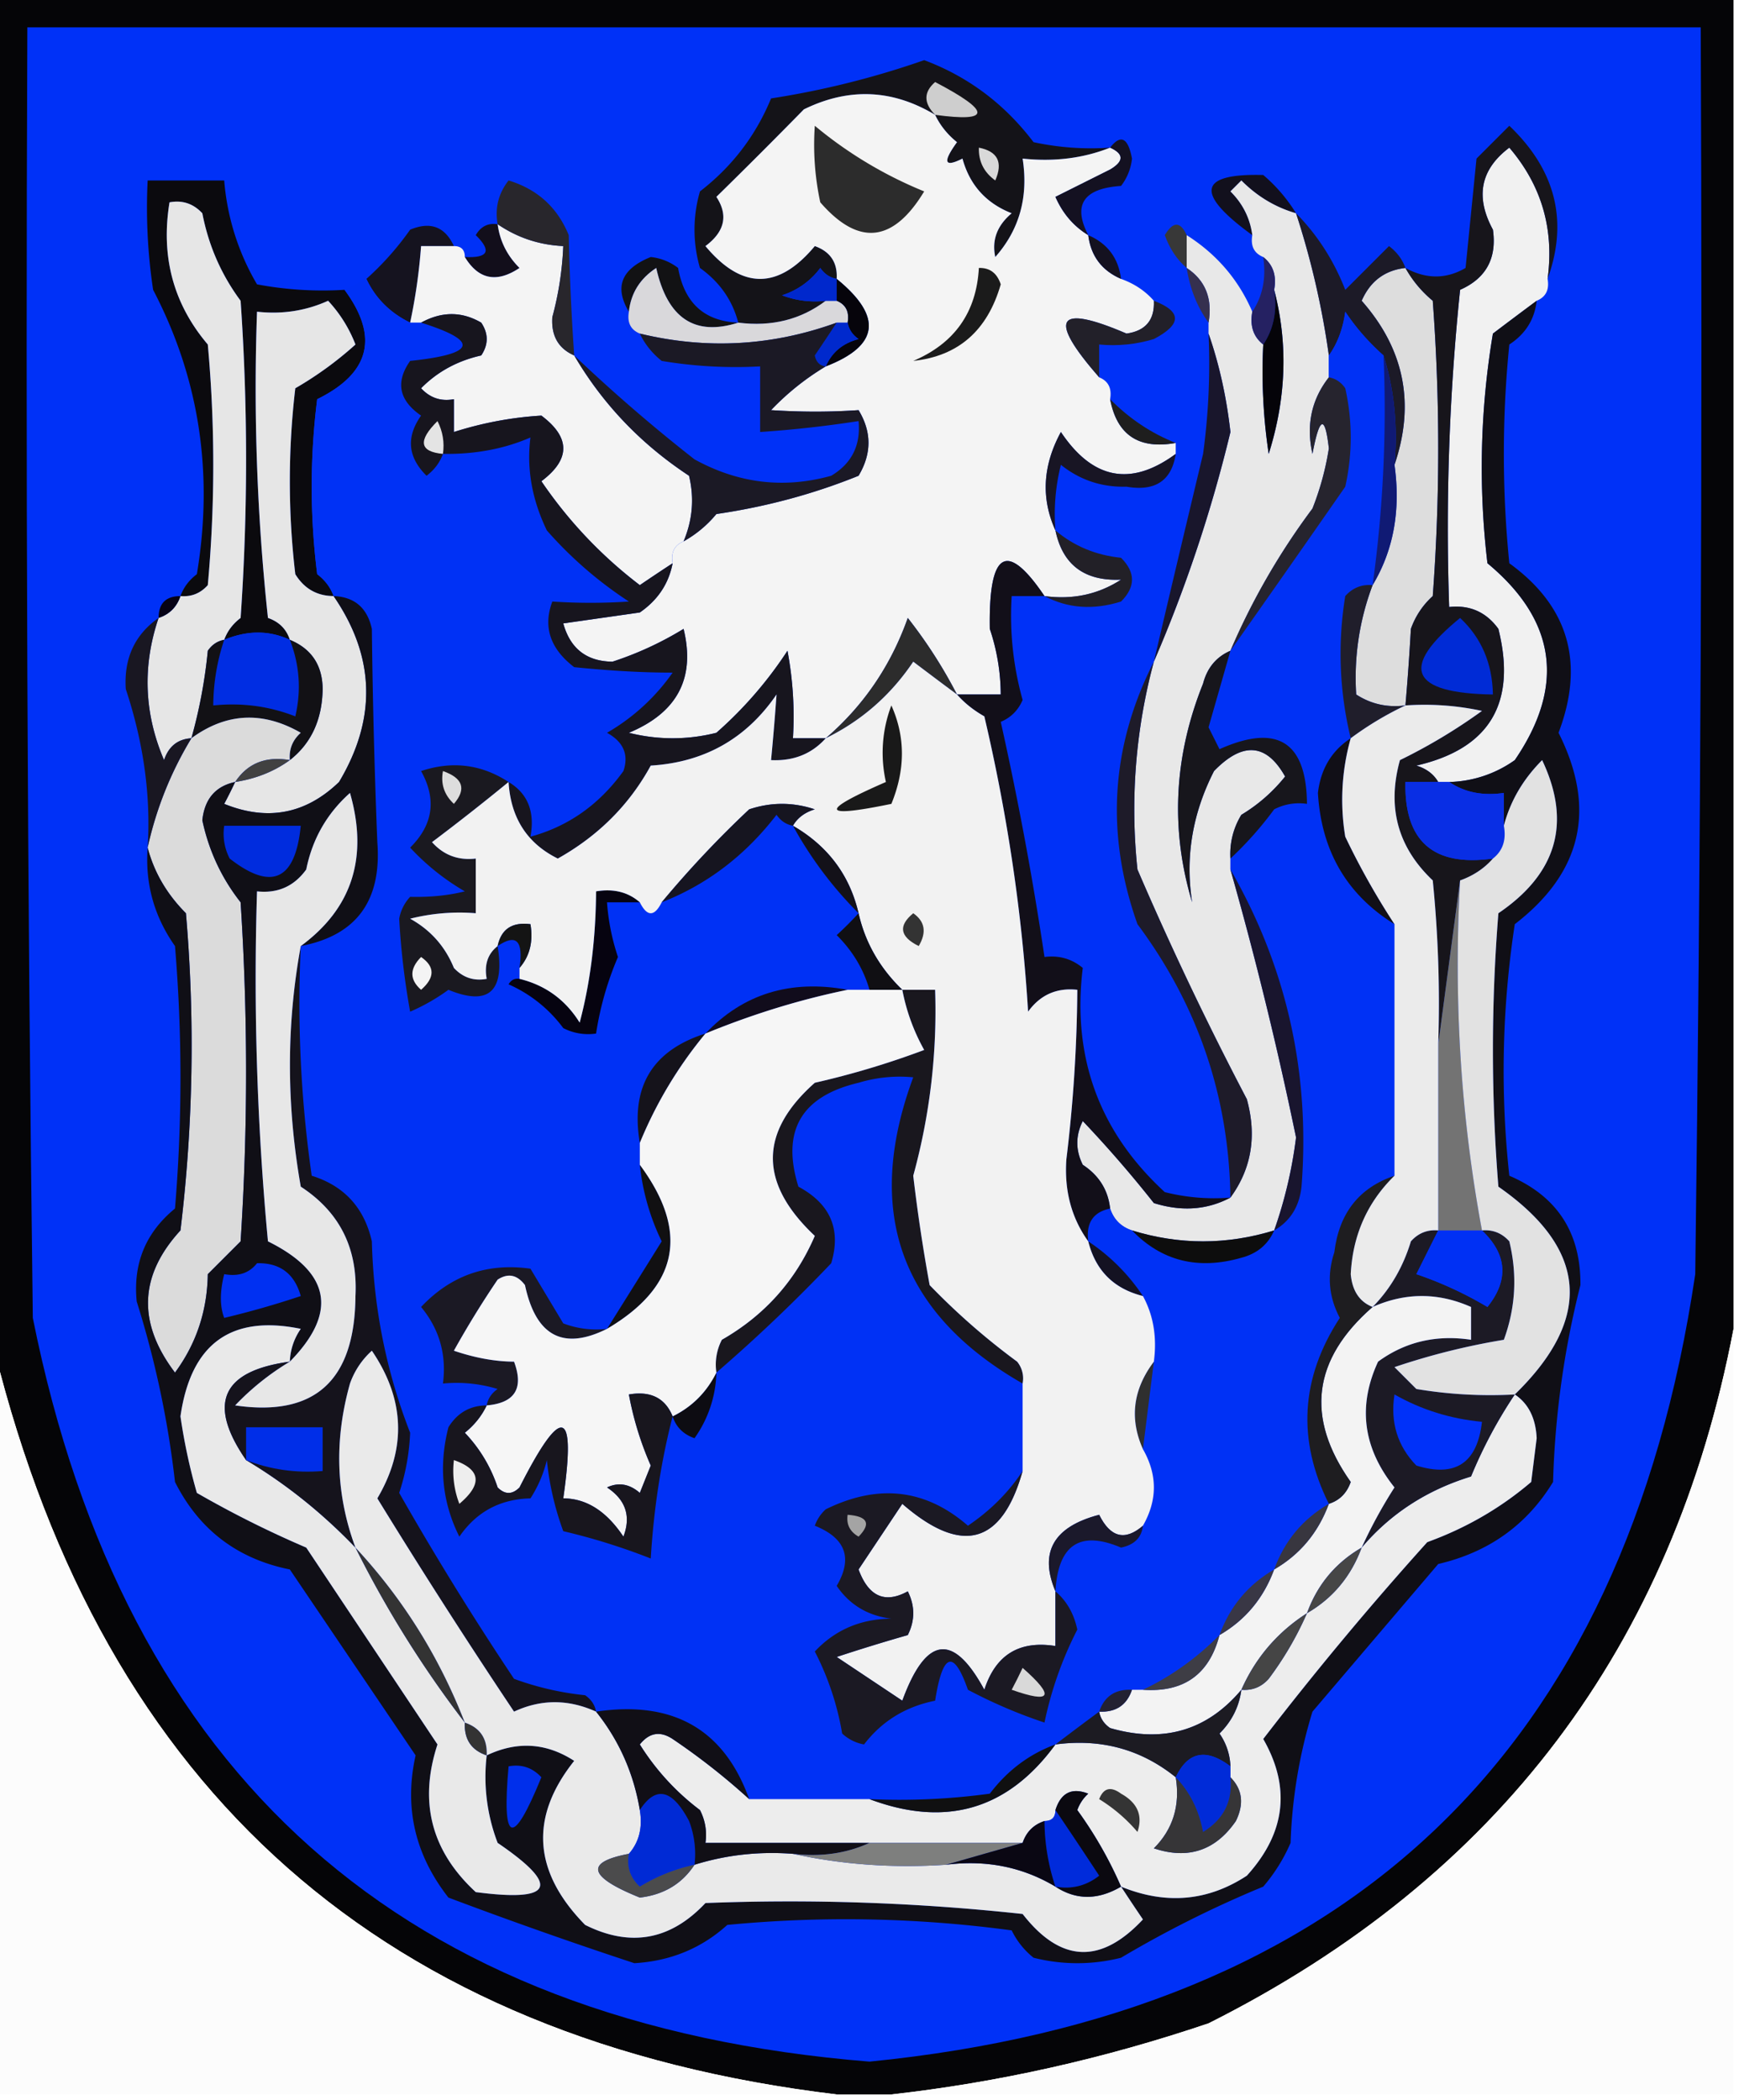 <svg xmlns="http://www.w3.org/2000/svg" width="159" height="192" style="shape-rendering:geometricPrecision;text-rendering:geometricPrecision;image-rendering:optimizeQuality;fill-rule:evenodd;clip-rule:evenodd"><path style="opacity:1" fill="#050507" d="M-.5-.5h159v122c-5.54 29.044-21.54 50.211-48 63.5-9.568 3.237-19.234 5.404-29 6.5h-5c-41.298-4.965-66.965-27.632-77-68V-.5z"/><path style="opacity:1" fill="#0031f7" d="M2.5 2.5h153c.167 38.002 0 76.001-.5 114-6.475 43.643-31.642 67.643-75.5 72-42.606-3.44-68.106-26.107-76.5-68-.5-39.332-.667-78.665-.5-118z"/><path style="opacity:1" fill="#141318" d="M101.5 13.5c-2.448.973-5.115 1.306-8 1 .545 3.498-.288 6.498-2.5 9-.333-1.547.167-2.88 1.5-4-2.339-.918-3.839-2.584-4.5-5-1.666.84-1.833.34-.5-1.5-.88-.708-1.547-1.542-2-2.5-3.898-2.345-7.898-2.511-12-.5a547.53 547.53 0 0 1-8 8c1.103 1.68.77 3.18-1 4.5 3.333 4 6.667 4 10 0 1.418.505 2.085 1.505 2 3-.617-.11-1.117-.444-1.5-1a6.975 6.975 0 0 1-3.5 2.5 8.434 8.434 0 0 0 4 .5c-2.28 1.723-4.947 2.39-8 2-.531-2.044-1.698-3.71-3.5-5a12.5 12.5 0 0 1 0-7c2.933-2.264 5.1-5.098 6.5-8.5a78.92 78.92 0 0 0 14-3.5c4.014 1.504 7.348 4.004 10 7.5 2.31.497 4.643.663 7 .5z"/><path style="opacity:1" fill="#f4f4f4" d="M85.5 10.5c.453.958 1.12 1.792 2 2.5-1.333 1.84-1.166 2.34.5 1.5.661 2.416 2.161 4.082 4.5 5-1.333 1.12-1.833 2.453-1.5 4 2.212-2.502 3.045-5.502 2.5-9 2.885.306 5.552-.027 8-1 1.273.577 1.273 1.243 0 2l-5 2.5c.663 1.518 1.663 2.685 3 3.5.238 1.904 1.238 3.238 3 4 1.21.432 2.21 1.099 3 2 .082 1.752-.751 2.752-2.5 3-6.404-2.75-7.238-1.416-2.5 4 .838.342 1.172 1.008 1 2 .622 3.276 2.622 4.609 6 4v1c-4.091 3.016-7.591 2.35-10.5-2-1.663 3.06-1.83 6.06-.5 9 .66 3.149 2.66 4.649 6 4.5-2.094 1.352-4.427 1.852-7 1.5-3.45-5.11-5.118-4.11-5 3a19.066 19.066 0 0 1 1 6h-4a43.865 43.865 0 0 0-4.5-7c-1.549 4.37-4.049 8.037-7.5 11h-3a32.437 32.437 0 0 0-.5-8 36.546 36.546 0 0 1-6.5 7.5 16.25 16.25 0 0 1-8 0c4.433-1.842 6.1-5.009 5-9.5a30.584 30.584 0 0 1-6.5 3c-2.363-.028-3.863-1.194-4.5-3.5l7-1c1.641-1.129 2.641-2.629 3-4.5-.172-.992.162-1.658 1-2a10.521 10.521 0 0 0 3-2.5c4.546-.664 8.879-1.83 13-3.5 1.206-2.016 1.206-4.016 0-6-2.603.18-5.27.18-8 0a23.732 23.732 0 0 1 5-4c4.892-1.893 5.225-4.56 1-8 .085-1.495-.582-2.495-2-3-3.333 4-6.667 4-10 0 1.77-1.32 2.103-2.82 1-4.5a547.53 547.53 0 0 0 8-8c4.102-2.011 8.102-1.845 12 .5z"/><path style="opacity:1" fill="#cecece" d="M85.5 10.5c-1.062-1.075-1.062-2.075 0-3 5.153 2.7 5.153 3.7 0 3z"/><path style="opacity:1" fill="#f1f1f1" d="M141.5 25.5c.172.992-.162 1.658-1 2a494.818 494.818 0 0 0-4 3 74.08 74.08 0 0 0-.5 21c6.294 5.226 7.128 11.226 2.5 18a10.776 10.776 0 0 1-6 2h-1c-.418-.722-1.084-1.222-2-1.5 6.691-1.538 9.191-5.705 7.5-12.5-1.11-1.537-2.61-2.203-4.5-2-.332-9.69.002-19.356 1-29 2.373-1.05 3.373-2.883 3-5.5-1.635-3.016-1.135-5.516 1.5-7.5 2.949 3.45 4.116 7.45 3.5 12z"/><path style="opacity:1" fill="#d9d9d9" d="M89.5 13.5c1.725.342 2.225 1.342 1.5 3-1.039-.744-1.539-1.744-1.5-3z"/><path style="opacity:1" fill="#12101d" d="M118.5 19.5c-1.894-.548-3.56-1.548-5-3l-1 1c1.13 1.122 1.797 2.456 2 4-5.275-3.823-4.942-5.657 1-5.5a14.696 14.696 0 0 1 3 3.5z"/><path style="opacity:1" fill="#0b0a0e" d="M31.5 26.5c3.174 4.29 2.341 7.622-2.5 10a64.247 64.247 0 0 0 0 16c.717.544 1.217 1.21 1.5 2-1.517-.01-2.684-.677-3.5-2a72.496 72.496 0 0 1 0-17 32.371 32.371 0 0 0 5.5-4 12.417 12.417 0 0 0-2.5-4c-2.04.923-4.207 1.256-6.5 1a196.88 196.88 0 0 0 1 28c1.022.355 1.689 1.022 2 2-1.889-.88-3.889-.88-6 0 .283-.79.783-1.456 1.5-2a210.49 210.49 0 0 0 0-29c-1.766-2.381-2.932-5.048-3.5-8-.825-.886-1.825-1.219-3-1-.813 4.961.353 9.294 3.5 13 .667 7.333.667 14.667 0 22-.67.752-1.504 1.086-2.5 1 .283-.79.783-1.456 1.5-2 1.548-9.264.215-17.931-4-26a50.441 50.441 0 0 1-.5-10h7a22.157 22.157 0 0 0 3 9.5c2.646.497 5.313.664 8 .5z"/><path style="opacity:1" fill="#2c2c2c" d="M74.5 11.5a37.93 37.93 0 0 0 10 6c-2.836 4.695-6.003 5.028-9.5 1a24.939 24.939 0 0 1-.5-7z"/><path style="opacity:1" fill="#141121" d="M101.5 13.5c.972-1.251 1.639-.918 2 1a4.932 4.932 0 0 1-1 2.5c-3.436.227-4.436 1.727-3 4.5-1.337-.815-2.337-1.982-3-3.5l5-2.5c1.273-.757 1.273-1.423 0-2z"/><path style="opacity:1" fill="#e6e6e6" d="M20.5 58.5c-.617.11-1.117.444-1.5 1a46.14 46.14 0 0 1-1.5 8c-1.25.077-2.083.744-2.5 2-1.825-4.262-1.992-8.595-.5-13 1-.333 1.667-1 2-2 .996.086 1.83-.248 2.5-1 .667-7.333.667-14.667 0-22-3.147-3.706-4.313-8.039-3.5-13 1.175-.219 2.175.114 3 1 .568 2.952 1.734 5.619 3.5 8a210.49 210.49 0 0 1 0 29c-.717.544-1.217 1.21-1.5 2z"/><path style="opacity:1" fill="#e8e8e8" d="M118.5 19.5a75.502 75.502 0 0 1 3 13v2c-1.588 2.027-2.088 4.36-1.5 7 .649-3.437 1.149-3.604 1.5-.5a25.72 25.72 0 0 1-1.5 5.5 63.42 63.42 0 0 0-7.5 13c-1.29.558-2.123 1.558-2.5 3-2.67 6.661-3.003 13.328-1 20-.646-4.117.021-8.117 2-12 2.627-2.707 4.794-2.54 6.5.5a15.009 15.009 0 0 1-4 3.5 6.845 6.845 0 0 0-1 4v1a345.259 345.259 0 0 1 6 24.5 40.526 40.526 0 0 1-2 8.5c-4.333 1.333-8.667 1.333-13 0-1-.333-1.667-1-2-2-.185-1.696-1.019-3.029-2.5-4-.667-1.333-.667-2.667 0-4a109.442 109.442 0 0 1 6.5 7.5c2.539.796 4.872.629 7-.5 1.927-2.637 2.427-5.637 1.5-9a302.458 302.458 0 0 1-10-21 51.892 51.892 0 0 1 1.5-19 129.352 129.352 0 0 0 7-21c-.36-3.202-1.026-6.202-2-9v-1c.38-2.198-.287-3.865-2-5v-3c2.743 1.74 4.743 4.073 6 7-.237 1.291.096 2.291 1 3-.165 3.35.002 6.683.5 10 1.61-5.11 1.777-10.11.5-15 .237-1.291-.096-2.291-1-3-.838-.342-1.172-1.008-1-2-.203-1.544-.87-2.878-2-4l1-1c1.44 1.452 3.106 2.452 5 3z"/><path style="opacity:1" fill="#120e1b" d="M45.5 20.5c.203 1.544.87 2.878 2 4-2.082 1.394-3.749 1.061-5-1 2.148.11 2.481-.556 1-2 .457-.797 1.124-1.13 2-1z"/><path style="opacity:1" fill="#15131f" d="M41.5 22.5h-3a51.639 51.639 0 0 1-1 7c-1.84-.902-3.174-2.236-4-4a26.393 26.393 0 0 0 4-4.5c1.852-.773 3.186-.273 4 1.5z"/><path style="opacity:1" fill="#f4f4f4" d="M45.5 20.5c1.797 1.23 3.797 1.896 6 2a29.51 29.51 0 0 1-1 6.5c-.113 1.7.553 2.866 2 3.5 2.6 4.435 6.1 8.102 10.5 11 .49 2.045.324 4.045-.5 6-.838.342-1.172 1.008-1 2a186.2 186.2 0 0 0-3 2 40.586 40.586 0 0 1-9-9.5c2.667-2 2.667-4 0-6-2.68.157-5.346.657-8 1.5v-3c-1.175.219-2.175-.114-3-1 1.49-1.512 3.324-2.512 5.5-3 .667-1 .667-2 0-3-1.776-1.036-3.609-1.036-5.5 0h-1a51.639 51.639 0 0 0 1-7h3c.667 0 1 .333 1 1 1.251 2.061 2.918 2.394 5 1-1.13-1.122-1.797-2.456-2-4z"/><path style="opacity:1" fill="#383838" d="M108.5 21.5v3c-.891-.761-1.558-1.761-2-3 .757-1.273 1.423-1.273 2 0z"/><path style="opacity:1" fill="#121214" d="M67.5 29.5c-3.975 1.27-6.475-.397-7.5-5-1.481.97-2.315 2.304-2.5 4-1.355-2.253-.688-3.92 2-5a4.938 4.938 0 0 1 2.5 1c.572 3.207 2.405 4.874 5.5 5z"/><path style="opacity:1" fill="#141120" d="M99.5 21.5c1.762.762 2.762 2.096 3 4-1.762-.762-2.762-2.096-3-4z"/><path style="opacity:1" fill="#28262c" d="M52.5 32.5c-1.447-.634-2.113-1.8-2-3.5a29.51 29.51 0 0 0 1-6.5c-2.203-.104-4.203-.77-6-2-.262-1.478.071-2.811 1-4 2.633.8 4.467 2.467 5.5 5a233.6 233.6 0 0 0 .5 11z"/><path style="opacity:1" fill="#ddd" d="M128.5 24.5a10.526 10.526 0 0 0 2.5 3c.667 9 .667 18 0 27a7.292 7.292 0 0 0-2 3 224.03 224.03 0 0 1-.5 7c-1.644.213-3.144-.12-4.5-1a23.907 23.907 0 0 1 1.5-10c1.914-3.184 2.58-6.851 2-11 1.903-5.579.903-10.579-3-15 .783-1.788 2.116-2.788 4-3z"/><path style="opacity:1" fill="#d9d8db" d="M67.5 29.5c3.053.39 5.72-.277 8-2h1c.838.342 1.172 1.008 1 2h-1c-5.9 2.142-11.9 2.476-18 1-.838-.342-1.172-1.008-1-2 .185-1.696 1.019-3.03 2.5-4 1.025 4.603 3.525 6.27 7.5 5z"/><path style="opacity:1" fill="#0028cc" d="M76.5 25.5v2h-1a8.434 8.434 0 0 1-4-.5 6.975 6.975 0 0 0 3.5-2.5c.383.556.883.89 1.5 1z"/><path style="opacity:1" fill="#1b1b1b" d="M89.5 24.5c.997-.03 1.664.47 2 1.5-1.214 4.227-3.88 6.56-8 7 3.776-1.605 5.776-4.438 6-8.5z"/><path style="opacity:1" fill="#35304f" d="M108.5 24.5c1.713 1.135 2.38 2.802 2 5-1.037-1.43-1.704-3.097-2-5z"/><path style="opacity:1" fill="#252162" d="M115.5 23.5c.904.709 1.237 1.709 1 3 .284 1.915-.049 3.581-1 5-.904-.709-1.237-1.709-1-3 .951-1.419 1.284-3.085 1-5z"/><path style="opacity:1" fill="#050409" d="M116.5 26.5c1.277 4.89 1.11 9.89-.5 15a50.464 50.464 0 0 1-.5-10c.951-1.419 1.284-3.085 1-5z"/><path style="opacity:1" fill="#1c1a27" d="M118.5 19.5c1.951 1.98 3.451 4.313 4.5 7l4-4c.717.544 1.217 1.21 1.5 2-1.884.212-3.217 1.212-4 3 3.903 4.421 4.903 9.421 3 15 .313-3.542-.021-6.875-1-10a20.682 20.682 0 0 1-3.5-4c-.21 1.558-.71 2.892-1.5 4a75.502 75.502 0 0 0-3-13z"/><path style="opacity:1" fill="#0031f5" d="M33.5 25.5c.826 1.764 2.16 3.098 4 4h1c5.375 1.695 5.042 2.861-1 3.5-1.36 1.938-1.027 3.604 1 5-1.385 1.965-1.218 3.798.5 5.5.717-.544 1.217-1.21 1.5-2 2.932.046 5.598-.454 8-1.5-.363 2.842.137 5.676 1.5 8.5a36.546 36.546 0 0 0 7.5 6.5 52.61 52.61 0 0 1-7 0c-.867 2.316-.2 4.316 2 6 3.266.334 6.266.5 9 .5a18.769 18.769 0 0 1-6 5.5c1.507.837 2.007 2.004 1.5 3.5-2.207 3.064-5.04 5.064-8.5 6 .423-2.281-.244-3.948-2-5-2.48-1.617-5.146-1.95-8-1 1.438 2.584 1.104 4.917-1 7a21.628 21.628 0 0 0 5 4c-1.52.38-3.187.546-5 .5a3.943 3.943 0 0 0-1 2c.152 2.81.486 5.643 1 8.5a18.088 18.088 0 0 0 3.5-2c3.67 1.51 5.17.176 4.5-4 1.703-1.16 2.37-.493 2 2v1c-.438-.065-.772.101-1 .5 2.016.9 3.683 2.233 5 4 .948.483 1.948.65 3 .5a28.76 28.76 0 0 1 2-7 20.228 20.228 0 0 1-1-5h3c.667 1.333 1.333 1.333 2 0 4.142-1.62 7.642-4.286 10.5-8 .383.556.883.89 1.5 1a35.26 35.26 0 0 0 6 8 30.943 30.943 0 0 1-2 2c1.452 1.44 2.452 3.106 3 5h-2c-5.225-.967-9.559.366-13 4-4.87 1.55-6.87 4.883-6 10v2a21.032 21.032 0 0 0 2 7 2650.273 2650.273 0 0 1-5 8 8.43 8.43 0 0 1-4-.5l-3-5c-3.942-.554-7.276.612-10 3.5 1.673 2.023 2.34 4.356 2 7 1.7-.16 3.366.006 5 .5-.556.383-.89.883-1 1.5-1.517.011-2.684.677-3.5 2-.903 3.533-.57 6.867 1 10 1.558-2.268 3.724-3.434 6.5-3.5a11.357 11.357 0 0 0 1.5-3.5 26.689 26.689 0 0 0 1.5 6.5 57.82 57.82 0 0 1 8 2.5c.27-4.528.937-8.861 2-13 .311.978.978 1.645 2 2a10.776 10.776 0 0 0 2-6 147.32 147.32 0 0 0 10.5-10c.927-3.096-.073-5.43-3-7-1.58-5.096.254-8.263 5.5-9.5 1.634-.493 3.3-.66 5-.5-4.53 12.253-1.197 21.586 10 28v8c-1.285 1.952-2.951 3.618-5 5-3.865-3.363-8.198-3.863-13-1.5-.457.414-.79.914-1 1.5 2.823 1.133 3.49 2.967 2 5.5 1.182 1.735 2.849 2.735 5 3-2.808.019-5.14 1.019-7 3a25.648 25.648 0 0 1 2.5 7.5 3.944 3.944 0 0 0 2 1c1.631-2.128 3.798-3.461 6.5-4 .692-4.39 1.692-4.723 3-1a45.536 45.536 0 0 0 7 3 33.503 33.503 0 0 1 3-8.5c-.308-1.459-.975-2.626-2-3.5.24-4.263 2.24-5.597 6-4 1.213-.247 1.88-.914 2-2 1.333-2.333 1.333-4.667 0-7l1-8c.295-2.235-.039-4.235-1-6-1.333-2-3-3.667-5-5-.215-1.679.452-2.679 2-3 .333 1 1 1.667 2 2 2.704 2.803 6.037 3.637 10 2.5 1.442-.377 2.442-1.21 3-2.5 1.466-.847 2.3-2.18 2.5-4 .807-10.393-1.359-20.06-6.5-29v-1a32.634 32.634 0 0 0 4-4.5 4.932 4.932 0 0 1 3-.5c-.054-5.691-2.721-7.358-8-5l-1-2c.673-2.351 1.34-4.684 2-7 3.478-4.934 6.978-9.934 10.5-15 .667-3 .667-6 0-9-.383-.556-.883-.89-1.5-1v-2c.79-1.108 1.29-2.442 1.5-4a20.682 20.682 0 0 0 3.5 4 116.803 116.803 0 0 1-1 21c-.996-.086-1.829.248-2.5 1-.706 4.387-.54 8.72.5 13-1.743 1.14-2.743 2.808-3 5 .311 5.304 2.645 9.304 7 12v23c-3.235 1.095-5.068 3.428-5.5 7-.687 2.068-.52 4.068.5 6-3.584 5.496-3.917 11.163-1 17-2.39 1.391-4.057 3.391-5 6-2.39 1.391-4.057 3.391-5 6-2.1 2.116-4.433 3.783-7 5h-1c-1.527-.073-2.527.594-3 2a310.678 310.678 0 0 0-4 3c-2.386.873-4.386 2.373-6 4.5a60.93 60.93 0 0 1-11 .5h-11c-2.288-6.379-6.955-9.046-14-8-.11-.617-.444-1.117-1-1.5a26.674 26.674 0 0 1-6.5-1.5 279.376 279.376 0 0 1-10.5-17c.587-1.773.92-3.606 1-5.5-2.18-5.582-3.347-11.416-3.5-17.5-.697-3.073-2.53-5.073-5.5-6a111.124 111.124 0 0 1-1-21c5.078-.966 7.411-4.133 7-9.5a682.8 682.8 0 0 1-.5-19.5c-.422-1.926-1.59-2.926-3.5-3-.283-.79-.783-1.456-1.5-2a64.247 64.247 0 0 1 0-16c4.841-2.378 5.674-5.71 2.5-10l2-1z"/><path style="opacity:1" fill="#06040b" d="M76.5 25.5c4.225 3.44 3.892 6.107-1 8 .558-1.29 1.558-2.123 3-2.5-.556-.383-.89-.883-1-1.5.172-.992-.162-1.658-1-2v-2z"/><path style="opacity:1" fill="#e6e6e6" d="M30.5 54.5c3.802 5.53 3.968 11.197.5 17-3.045 2.936-6.545 3.603-10.5 2 .363-.683.696-1.35 1-2 1.903-.296 3.57-.963 5-2 1.956-1.532 2.956-3.699 3-6.5-.022-2.183-1.022-3.683-3-4.5-.311-.978-.978-1.645-2-2a196.88 196.88 0 0 1-1-28c2.293.256 4.46-.077 6.5-1a12.417 12.417 0 0 1 2.5 4 32.371 32.371 0 0 1-5.5 4 72.496 72.496 0 0 0 0 17c.816 1.323 1.983 1.99 3.5 2z"/><path style="opacity:1" fill="#222029" d="M105.5 27.5c2.57.984 2.57 2.15 0 3.5-1.634.494-3.301.66-5 .5v3c-4.738-5.416-3.904-6.75 2.5-4 1.749-.248 2.582-1.248 2.5-3z"/><path style="opacity:1" fill="#0029cd" d="M76.5 29.5h1c.11.617.444 1.117 1 1.5-1.442.377-2.442 1.21-3 2.5-.543-.06-.876-.393-1-1a186.2 186.2 0 0 0 2-3z"/><path style="opacity:1" fill="#101a74" d="M126.5 32.5c.979 3.125 1.313 6.458 1 10 .58 4.149-.086 7.816-2 11a116.803 116.803 0 0 0 1-21z"/><path style="opacity:1" fill="#1e1e1e" d="M101.5 36.5c1.772 1.79 3.772 3.123 6 4-3.378.609-5.378-.724-6-4z"/><path style="opacity:1" fill="#19162c" d="M110.5 30.5c.974 2.798 1.64 5.798 2 9a129.352 129.352 0 0 1-7 21 3875.925 3875.925 0 0 1 4.5-19 60.93 60.93 0 0 0 .5-11z"/><path style="opacity:1" fill="#181524" d="M107.5 41.5c-.374 2.45-1.874 3.45-4.5 3-2.261.06-4.26-.606-6-2a18.436 18.436 0 0 0-.5 6c-1.33-2.94-1.163-5.94.5-9 2.909 4.35 6.409 5.016 10.5 2z"/><path style="opacity:1" fill="#1b1925" d="M76.5 29.5a186.2 186.2 0 0 1-2 3c.124.607.457.94 1 1a23.732 23.732 0 0 0-5 4c2.73.18 5.397.18 8 0 1.206 1.984 1.206 3.984 0 6-4.121 1.67-8.454 2.836-13 3.5a10.521 10.521 0 0 1-3 2.5c.824-1.955.99-3.955.5-6-4.4-2.898-7.9-6.565-10.5-11 3.5 3.33 7.166 6.498 11 9.5 4.005 2.204 8.171 2.704 12.5 1.5 1.876-1.119 2.71-2.786 2.5-5-2.982.463-5.982.796-9 1v-6a40.936 40.936 0 0 1-9-.5c-.88-.708-1.547-1.542-2-2.5 6.1 1.476 12.1 1.142 18-1z"/><path style="opacity:1" fill="#26242e" d="M121.5 34.5c.617.11 1.117.444 1.5 1 .667 3 .667 6 0 9a2778.096 2778.096 0 0 1-10.5 15 63.42 63.42 0 0 1 7.5-13 25.72 25.72 0 0 0 1.5-5.5c-.351-3.104-.851-2.937-1.5.5-.588-2.64-.088-4.973 1.5-7z"/><path style="opacity:1" fill="#222027" d="M96.5 48.5c1.689 1.43 3.689 2.264 6 2.5 1.333 1.333 1.333 2.667 0 4-2.538.796-4.872.63-7-.5 2.573.352 4.906-.148 7-1.5-3.34.149-5.34-1.351-6-4.5z"/><path style="opacity:1" fill="#060215" d="M16.5 54.5c-.333 1-1 1.667-2 2 0-1.333.667-2 2-2z"/><path style="opacity:1" fill="#201e2b" d="M125.5 53.5a23.907 23.907 0 0 0-1.5 10c1.356.88 2.856 1.213 4.5 1a29.516 29.516 0 0 0-5 3 32.588 32.588 0 0 1-.5-13c.671-.752 1.504-1.086 2.5-1z"/><path style="opacity:1" fill="#002de3" d="M26.5 58.5a11.596 11.596 0 0 1 .5 7c-2.38-.935-4.88-1.268-7.5-1 .017-2.065.35-4.065 1-6 2.111-.88 4.111-.88 6 0z"/><path style="opacity:1" fill="#121115" d="M20.5 58.5a19.242 19.242 0 0 0-1 6c2.62-.268 5.12.065 7.5 1 .556-2.385.39-4.718-.5-7 1.978.817 2.978 2.317 3 4.5-.044 2.801-1.044 4.968-3 6.5-.086-.996.248-1.83 1-2.5-3.481-1.999-6.815-1.832-10 .5a46.14 46.14 0 0 0 1.5-8c.383-.556.883-.89 1.5-1z"/><path style="opacity:1" fill="#120f19" d="M95.5 54.5h-3c-.2 3.228.133 6.395 1 9.5-.405.945-1.072 1.612-2 2a304.632 304.632 0 0 1 4 21.5c1.322-.17 2.489.163 3.5 1-.998 8.161 1.502 14.994 7.5 20.5 1.973.495 3.973.662 6 .5-2.128 1.129-4.461 1.296-7 .5a109.442 109.442 0 0 0-6.5-7.5c-.667 1.333-.667 2.667 0 4 1.481.971 2.315 2.304 2.5 4-1.548.321-2.215 1.321-2 3-1.533-2.134-2.2-4.634-2-7.5.632-5.15.965-10.317 1-15.5-1.89-.204-3.39.463-4.5 2-.548-8.97-1.881-17.97-4-27-.995-.566-1.828-1.233-2.5-2h4a19.066 19.066 0 0 0-1-6c-.118-7.11 1.55-8.11 5-3z"/><path style="opacity:1" fill="#dbdbdb" d="M26.5 69.5c-2.198-.38-3.865.287-5 2-1.793.384-2.793 1.55-3 3.5.594 2.79 1.76 5.29 3.5 7.5a240.488 240.488 0 0 1 0 31l-3 3c-.054 3.361-1.054 6.361-3 9-3.448-4.547-3.282-8.88.5-13a140.73 140.73 0 0 0 .5-29c-1.75-1.757-2.916-3.757-3.5-6a32.731 32.731 0 0 1 4-10c3.185-2.332 6.519-2.499 10-.5-.752.67-1.086 1.504-1 2.5z"/><path style="opacity:1" fill="#191722" d="M14.5 56.5c-1.492 4.405-1.325 8.738.5 13 .417-1.256 1.25-1.923 2.5-2a32.731 32.731 0 0 0-4 10c.3-4.733-.366-9.567-2-14.5-.18-2.802.82-4.969 3-6.5z"/><path style="opacity:1" fill="#414141" d="M26.5 69.5c-1.43 1.037-3.097 1.704-5 2 1.135-1.713 2.802-2.38 5-2z"/><path style="opacity:1" fill="#17151b" d="M141.5 25.5c.616-4.55-.551-8.55-3.5-12-2.635 1.984-3.135 4.484-1.5 7.5.373 2.617-.627 4.45-3 5.5a211.152 211.152 0 0 0-1 29c1.89-.203 3.39.463 4.5 2 1.691 6.795-.809 10.962-7.5 12.5.916.278 1.582.778 2 1.5h-3c-.107 5.428 2.56 7.762 8 7-.79.901-1.79 1.568-3 2l-2 15a112.97 112.97 0 0 0-.5-15c-3.198-3.025-4.198-6.691-3-11a50.738 50.738 0 0 0 7.5-4.5 24.939 24.939 0 0 0-7-.5c.19-2.142.356-4.475.5-7a7.292 7.292 0 0 1 2-3c.667-9 .667-18 0-27a10.526 10.526 0 0 1-2.5-3c1.891 1.036 3.724 1.036 5.5 0l1-10 3-3c4.242 4.05 5.409 8.716 3.5 14z"/><path style="opacity:1" fill="#17151e" d="M61.5 51.5c-.359 1.871-1.359 3.371-3 4.5l-7 1c.637 2.306 2.137 3.472 4.5 3.5a30.584 30.584 0 0 0 6.5-3c1.1 4.491-.567 7.658-5 9.5a16.25 16.25 0 0 0 8 0 36.546 36.546 0 0 0 6.5-7.5c.497 2.646.664 5.313.5 8h3c-1.28 1.431-2.947 2.098-5 2 .198-2.075.365-4.075.5-6-2.76 4.034-6.594 6.2-11.5 6.5-1.964 3.592-4.797 6.425-8.5 8.5-2.804-1.387-4.304-3.72-4.5-7 1.756 1.052 2.423 2.719 2 5 3.46-.936 6.293-2.936 8.5-6 .507-1.496.007-2.663-1.5-3.5a18.769 18.769 0 0 0 6-5.5c-2.734 0-5.734-.166-9-.5-2.2-1.684-2.867-3.684-2-6a52.61 52.61 0 0 0 7 0 36.546 36.546 0 0 1-7.5-6.5c-1.363-2.824-1.863-5.658-1.5-8.5-2.402 1.046-5.068 1.546-8 1.5-.283.79-.783 1.456-1.5 2-1.718-1.702-1.885-3.535-.5-5.5-2.027-1.396-2.36-3.062-1-5 6.042-.639 6.375-1.805 1-3.5 1.891-1.036 3.724-1.036 5.5 0 .667 1 .667 2 0 3-2.176.488-4.01 1.488-5.5 3 .825.886 1.825 1.219 3 1v3a32.698 32.698 0 0 1 8-1.5c2.667 2 2.667 4 0 6a40.586 40.586 0 0 0 9 9.5 186.2 186.2 0 0 1 3-2z"/><path style="opacity:1" fill="#e4e4e4" d="M40.5 41.5c-2.146-.196-2.312-1.196-.5-3 .483.948.65 1.948.5 3z"/><path style="opacity:1" fill="#fcfcfc" d="M158.5 121.5v70h-77c9.766-1.096 19.432-3.263 29-6.5 26.46-13.289 42.46-34.456 48-63.5zM-.5 123.5c10.035 40.368 35.702 63.035 77 68h-77v-68z"/><path style="opacity:1" fill="#100f16" d="M140.5 27.5c-.185 1.696-1.019 3.03-2.5 4a100.2 100.2 0 0 0 0 20c5.423 3.935 6.923 9.102 4.5 15.5 3.488 6.928 2.154 12.761-4 17.5a88.739 88.739 0 0 0-.5 23c4.377 1.88 6.543 5.213 6.5 10a82.776 82.776 0 0 0-2.5 18c-2.396 3.929-5.896 6.429-10.5 7.5L120 156.5a46.225 46.225 0 0 0-2 12 15.645 15.645 0 0 1-2.5 4 100.678 100.678 0 0 0-13 6.5 16.242 16.242 0 0 1-8 0 7.248 7.248 0 0 1-2-2.5 113.231 113.231 0 0 0-26-.5c-2.37 2.142-5.203 3.309-8.5 3.5a431.002 431.002 0 0 1-17-6c-3.064-3.919-4.064-8.253-3-13l-11.5-17c-4.802-.97-8.302-3.637-10.5-8a87.782 87.782 0 0 0-3.5-16.5c-.345-3.474.821-6.307 3.5-8.5.667-8 .667-16 0-24-1.908-2.707-2.741-5.707-2.5-9 .584 2.243 1.75 4.243 3.5 6a140.73 140.73 0 0 1-.5 29c-3.782 4.12-3.948 8.453-.5 13 1.946-2.639 2.946-5.639 3-9l3-3a240.488 240.488 0 0 0 0-31c-1.74-2.21-2.906-4.71-3.5-7.5.207-1.95 1.207-3.116 3-3.5-.304.65-.637 1.317-1 2 3.955 1.603 7.455.936 10.5-2 3.468-5.803 3.302-11.47-.5-17 1.91.074 3.078 1.074 3.5 3a682.8 682.8 0 0 0 .5 19.5c.411 5.367-1.922 8.534-7 9.5 4.691-3.444 6.191-8.11 4.5-14-2.106 1.877-3.44 4.21-4 7-1.11 1.537-2.61 2.204-4.5 2a256.883 256.883 0 0 0 1 32c5.734 2.845 6.4 6.512 2 11a5.577 5.577 0 0 1 1-3c-6.38-1.308-10.046 1.358-11 8a52.85 52.85 0 0 0 1.5 7 94.42 94.42 0 0 0 10 5l12 18c-1.727 5.26-.56 9.76 3.5 13.5 7.117.937 7.784-.563 2-4.5a16.868 16.868 0 0 1-1-8c2.78-1.323 5.447-1.156 8 .5-4.098 5.148-3.764 10.148 1 15 4.14 2.067 7.807 1.4 11-2 9.68-.377 19.347-.044 29 1 3.472 4.461 7.139 4.628 11 .5a185.977 185.977 0 0 1-2-3c4.094 1.673 7.927 1.34 11.5-1 3.538-3.898 4.038-8.064 1.5-12.5a303.826 303.826 0 0 1 15-18c3.537-1.281 6.704-3.114 9.5-5.5l.5-4c-.085-1.833-.752-3.166-2-4 7.166-6.973 6.666-13.306-1.5-19a156.422 156.422 0 0 1 0-25c5.365-3.64 6.699-8.306 4-14-1.75 1.757-2.916 3.757-3.5 6v-3c-1.915.284-3.581-.049-5-1a10.776 10.776 0 0 0 6-2c4.628-6.774 3.794-12.774-2.5-18a74.08 74.08 0 0 1 .5-21 494.818 494.818 0 0 1 4-3z"/><path style="opacity:1" fill="#2f2f2f" d="m105.5 124.5-1 8c-1.246-2.793-.913-5.46 1-8z"/><path style="opacity:1" fill="#ededed" d="M138.5 127.5c1.248.834 1.915 2.167 2 4l-.5 4c-2.796 2.386-5.963 4.219-9.5 5.5a303.826 303.826 0 0 0-15 18c2.538 4.436 2.038 8.602-1.5 12.5-3.573 2.34-7.406 2.673-11.5 1a37 37 0 0 0-4-7 3.646 3.646 0 0 1 1-1.5c-1.498-.585-2.498-.085-3 1.5 0 .667-.333 1-1 1-1 .333-1.667 1-2 2h-29a4.932 4.932 0 0 0-.5-3 22.338 22.338 0 0 1-5.5-6c.865-1.083 1.865-1.249 3-.5a61.38 61.38 0 0 1 7 5.5h11c6.988 2.621 12.655.955 17-5 4.166-.556 7.832.444 11 3 .417 2.579-.25 4.746-2 6.5 3.136 1.041 5.636.207 7.5-2.5.765-1.566.598-2.899-.5-4v-1a5.576 5.576 0 0 0-1-3c1.13-1.122 1.797-2.456 2-4 .996.086 1.829-.248 2.5-1a30.137 30.137 0 0 0 3.5-6c2.36-1.365 4.027-3.365 5-6 2.62-3.095 5.954-5.261 10-6.5a42.417 42.417 0 0 1 4-7.5z"/><path style="opacity:1" fill="#0d0c12" d="M65.5 125.5a10.776 10.776 0 0 1-2 6c-1.022-.355-1.689-1.022-2-2 1.774-.87 3.107-2.203 4-4z"/><path style="opacity:1" fill="#1c1a25" d="m131.5 112.5-2 4a34.198 34.198 0 0 1 6.5 3c1.97-2.463 1.804-4.797-.5-7 .996-.086 1.829.248 2.5 1 .741 3.062.575 6.062-.5 9a63.258 63.258 0 0 0-10 2.5l2 2c2.982.498 5.982.665 9 .5a42.417 42.417 0 0 0-4 7.5c-4.046 1.239-7.38 3.405-10 6.5a44.053 44.053 0 0 1 3-5.5c-2.882-3.604-3.382-7.438-1.5-11.5 2.481-1.814 5.315-2.48 8.5-2v-3c-3-1.333-6-1.333-9 0 1.621-1.647 2.787-3.647 3.5-6 .671-.752 1.504-1.086 2.5-1z"/><path style="opacity:1" fill="#0031f9" d="M127.5 127.5c2.451 1.394 5.118 2.228 8 2.5-.43 3.771-2.43 5.105-6 4-1.729-1.789-2.396-3.956-2-6.5z"/><path style="opacity:1" fill="#e9e9e9" d="M26.5 124.5c-6.233.843-7.567 3.843-4 9 3.632 2.168 6.965 4.834 10 8a98.392 98.392 0 0 0 10 16c-.073 1.527.594 2.527 2 3a16.868 16.868 0 0 0 1 8c5.784 3.937 5.117 5.437-2 4.5-4.06-3.74-5.227-8.24-3.5-13.5l-12-18a94.42 94.42 0 0 1-10-5 52.85 52.85 0 0 1-1.5-7c.954-6.642 4.62-9.308 11-8a5.577 5.577 0 0 0-1 3z"/><path style="opacity:1" fill="#f3f3f3" d="M124.5 141.5c-2.39 1.391-4.057 3.391-5 6-2.7 1.734-4.7 4.068-6 7-3.143 3.74-7.143 4.907-12 3.5-.556-.383-.889-.883-1-1.5 1.527.073 2.527-.594 3-2h1c3.737.259 6.07-1.407 7-5 2.36-1.365 4.027-3.365 5-6 2.36-1.365 4.027-3.365 5-6 .978-.311 1.645-.978 2-2-4.16-5.883-3.493-11.217 2-16 3-1.333 6-1.333 9 0v3c-3.185-.48-6.019.186-8.5 2-1.882 4.062-1.382 7.896 1.5 11.5a44.053 44.053 0 0 0-3 5.5z"/><path style="opacity:1" fill="#141222" d="M99.5 113.5c2 1.333 3.667 3 5 5-2.667-.667-4.333-2.333-5-5z"/><path style="opacity:1" fill="#1b1924" d="M55.5 121.5c-4.007 1.996-6.507.662-7.5-4-.718-.951-1.55-1.117-2.5-.5a86.554 86.554 0 0 0-4 6.5c1.937.658 3.77.991 5.5 1 .91 2.445.076 3.778-2.5 4 .11-.617.444-1.117 1-1.5a12.93 12.93 0 0 0-5-.5c.34-2.644-.327-4.977-2-7 2.724-2.888 6.058-4.054 10-3.5l3 5a8.43 8.43 0 0 0 4 .5z"/><path style="opacity:1" fill="#0030f2" d="M23.5 115.5c2.09-.05 3.423.95 4 3a81.836 81.836 0 0 1-7 2c-.406-1.057-.406-2.391 0-4 1.291.237 2.291-.096 3-1z"/><path style="opacity:1" fill="#0d0d0d" d="M103.5 112.5c4.333 1.333 8.667 1.333 13 0-.558 1.29-1.558 2.123-3 2.5-3.963 1.137-7.296.303-10-2.5z"/><path style="opacity:1" fill="#0030f4" d="M131.5 112.5h4c2.304 2.203 2.47 4.537.5 7a34.198 34.198 0 0 0-6.5-3l2-4z"/><path style="opacity:1" fill="#15131c" d="M27.5 86.5c-.33 7.032.003 14.032 1 21 2.97.927 4.803 2.927 5.5 6 .153 6.084 1.32 11.918 3.5 17.5a20.108 20.108 0 0 1-1 5.5 279.376 279.376 0 0 0 10.5 17 26.674 26.674 0 0 0 6.5 1.5c.556.383.89.883 1 1.5-2.54-1.149-5.04-1.149-7.5 0A592.628 592.628 0 0 1 34.5 137c2.688-4.553 2.521-9.053-.5-13.5a7.292 7.292 0 0 0-2 3c-1.46 5.183-1.293 10.183.5 15-3.035-3.166-6.368-5.832-10-8-3.567-5.157-2.233-8.157 4-9a23.722 23.722 0 0 0-5 4c7.28 1.068 10.946-2.265 11-10 .225-4.347-1.441-7.681-5-10-1.32-7.49-1.32-14.823 0-22z"/><path style="opacity:1" fill="#002ee8" d="M22.5 133.5v-3h7v4c-2.45.202-4.783-.131-7-1z"/><path style="opacity:1" fill="#1e1d20" d="M127.5 107.5c-2.48 2.423-3.814 5.423-4 9 .14 1.53.807 2.53 2 3-5.493 4.783-6.16 10.117-2 16-.355 1.022-1.022 1.689-2 2-2.917-5.837-2.584-11.504 1-17-1.02-1.932-1.187-3.932-.5-6 .432-3.572 2.265-5.905 5.5-7z"/><path style="opacity:1" fill="#111012" d="M58.5 106.5c4.548 6.137 3.548 11.137-3 15 1.656-2.639 3.322-5.305 5-8a21.032 21.032 0 0 1-2-7z"/><path style="opacity:1" fill="#19171e" d="M82.5 90.5h3a56.915 56.915 0 0 1-2 17c.392 3.349.892 6.683 1.5 10a62.771 62.771 0 0 0 8 7c.464.594.631 1.261.5 2-11.197-6.414-14.53-15.747-10-28-1.7-.16-3.366.007-5 .5-5.246 1.237-7.08 4.404-5.5 9.5 2.927 1.57 3.927 3.904 3 7a147.32 147.32 0 0 1-10.5 10 4.932 4.932 0 0 1 .5-3c3.901-2.234 6.735-5.4 8.5-9.5-5.112-4.805-5.112-9.472 0-14a76.937 76.937 0 0 0 10-3 18.166 18.166 0 0 1-2-5.5z"/><path style="opacity:1" fill="#1e1b29" d="M105.5 60.5a51.892 51.892 0 0 0-1.5 19 302.458 302.458 0 0 0 10 21c.927 3.363.427 6.363-1.5 9-.134-9.234-2.967-17.567-8.5-25-2.936-8.258-2.436-16.258 1.5-24z"/><path style="opacity:1" fill="#15131b" d="M64.5 94.5a38.596 38.596 0 0 0-6 10c-.87-5.117 1.13-8.45 6-10z"/><path style="opacity:1" fill="#110c1c" d="M77.5 90.5c-4.358.894-8.691 2.228-13 4 3.441-3.634 7.775-4.967 13-4z"/><path style="opacity:1" fill="#f6f6f6" d="M77.5 90.5h5a18.166 18.166 0 0 0 2 5.5 76.937 76.937 0 0 1-10 3c-5.112 4.528-5.112 9.195 0 14-1.765 4.1-4.599 7.266-8.5 9.5a4.932 4.932 0 0 0-.5 3c-.893 1.797-2.226 3.13-4 4-.683-1.676-2.017-2.343-4-2a29.302 29.302 0 0 0 2 6.5l-1 2.5c-.951-.826-1.951-.992-3-.5 1.711 1.133 2.211 2.633 1.5 4.5-1.547-2.326-3.38-3.493-5.5-3.5 1.19-8.282-.144-8.615-4-1-.667.667-1.333.667-2 0a13.24 13.24 0 0 0-3-5c.88-.708 1.547-1.542 2-2.5 2.576-.222 3.41-1.555 2.5-4-1.73-.009-3.563-.342-5.5-1a86.554 86.554 0 0 1 4-6.5c.95-.617 1.782-.451 2.5.5.993 4.662 3.493 5.996 7.5 4 6.548-3.863 7.548-8.863 3-15v-2a38.596 38.596 0 0 1 6-10c4.309-1.772 8.642-3.106 13-4z"/><path style="opacity:1" fill="#060310" d="M58.5 82.5h-3c.12 1.699.454 3.365 1 5a28.76 28.76 0 0 0-2 7 4.932 4.932 0 0 1-3-.5 12.475 12.475 0 0 0-5-4c.228-.399.562-.565 1-.5 2.367.579 4.2 1.912 5.5 4 .969-3.645 1.469-7.645 1.5-12 1.599-.268 2.932.066 4 1z"/><path style="opacity:1" fill="#1a1920" d="M46.5 71.5a213.856 213.856 0 0 1-7 5.5c1.063 1.188 2.397 1.688 4 1.5v5a18.436 18.436 0 0 0-6 .5c1.861 1.028 3.195 2.528 4 4.5.825.886 1.825 1.219 3 1-.237-1.291.096-2.291 1-3 .67 4.176-.83 5.51-4.5 4a18.088 18.088 0 0 1-3.5 2 69.031 69.031 0 0 1-1-8.5 3.943 3.943 0 0 1 1-2c1.813.046 3.48-.12 5-.5a21.628 21.628 0 0 1-5-4c2.104-2.083 2.438-4.416 1-7 2.854-.95 5.52-.617 8 1z"/><path style="opacity:1" fill="#f4f4f4" d="M38.5 87.5c1.276.886 1.276 1.886 0 3-1.062-.925-1.062-1.925 0-3z"/><path style="opacity:1" fill="#737373" d="M133.5 80.5c-.607 10.923.06 21.59 2 32h-4v-17l2-15z"/><path style="opacity:1" fill="#19152e" d="M112.5 79.5c5.141 8.94 7.307 18.607 6.5 29-.2 1.82-1.034 3.153-2.5 4a40.526 40.526 0 0 0 2-8.5 345.259 345.259 0 0 0-6-24.5z"/><path style="opacity:1" fill="#002cde" d="M20.5 75.5h7c-.497 4.993-2.664 5.993-6.5 3a4.932 4.932 0 0 1-.5-3z"/><path style="opacity:1" fill="#e7e7e7" d="M27.5 86.5c-1.32 7.177-1.32 14.51 0 22 3.559 2.319 5.225 5.653 5 10-.054 7.735-3.72 11.068-11 10a23.722 23.722 0 0 1 5-4c4.4-4.488 3.734-8.155-2-11a256.883 256.883 0 0 1-1-32c1.89.204 3.39-.463 4.5-2 .56-2.79 1.894-5.123 4-7 1.691 5.89.191 10.556-4.5 14z"/><path style="opacity:1" fill="#092ee4" d="M131.5 71.5h1c1.419.951 3.085 1.284 5 1v3c.237 1.291-.096 2.291-1 3-5.44.762-8.107-1.572-8-7h3z"/><path style="opacity:1" fill="#ddd" d="M40.5 70.5c1.832.64 2.165 1.64 1 3-.886-.825-1.219-1.825-1-3z"/><path style="opacity:1" fill="#e2e2e2" d="M138.5 127.5a40.914 40.914 0 0 1-9-.5l-2-2a63.258 63.258 0 0 1 10-2.5c1.075-2.938 1.241-5.938.5-9-.671-.752-1.504-1.086-2.5-1-1.94-10.41-2.607-21.077-2-32 1.21-.432 2.21-1.099 3-2 .904-.709 1.237-1.709 1-3 .584-2.243 1.75-4.243 3.5-6 2.699 5.694 1.365 10.36-4 14a156.422 156.422 0 0 0 0 25c8.166 5.694 8.666 12.027 1.5 19z"/><path style="opacity:1" fill="#110f17" d="M123.5 67.5a20.682 20.682 0 0 0-.5 9 68.555 68.555 0 0 0 4.5 8c-4.355-2.696-6.689-6.696-7-12 .257-2.192 1.257-3.86 3-5z"/><path style="opacity:1" fill="#ebebeb" d="M128.5 64.5c2.357-.163 4.69.003 7 .5a50.738 50.738 0 0 1-7.5 4.5c-1.198 4.309-.198 7.975 3 11 .499 4.989.666 9.989.5 15v17c-.996-.086-1.829.248-2.5 1-.713 2.353-1.879 4.353-3.5 6-1.193-.47-1.86-1.47-2-3 .186-3.577 1.52-6.577 4-9v-23a68.555 68.555 0 0 1-4.5-8 20.682 20.682 0 0 1 .5-9 29.516 29.516 0 0 1 5-3z"/><path style="opacity:1" fill="#17161c" d="M112.5 59.5c-.66 2.316-1.327 4.649-2 7l1 2c5.279-2.358 7.946-.691 8 5a4.932 4.932 0 0 0-3 .5 32.634 32.634 0 0 1-4 4.5 6.845 6.845 0 0 1 1-4 15.009 15.009 0 0 0 4-3.5c-1.706-3.04-3.873-3.207-6.5-.5-1.979 3.883-2.646 7.883-2 12-2.003-6.672-1.67-13.339 1-20 .377-1.442 1.21-2.442 2.5-3z"/><path style="opacity:1" fill="#2c2c2c" d="M87.5 63.5a493.061 493.061 0 0 1-4-3c-2.063 3.066-4.73 5.4-8 7 3.451-2.963 5.951-6.63 7.5-11a43.865 43.865 0 0 1 4.5 7z"/><path style="opacity:1" fill="#f2f2f2" d="M87.5 63.5c.672.767 1.505 1.434 2.5 2 2.119 9.03 3.452 18.03 4 27 1.11-1.537 2.61-2.204 4.5-2a134.636 134.636 0 0 1-1 15.5c-.2 2.866.467 5.366 2 7.5.667 2.667 2.333 4.333 5 5 .961 1.765 1.295 3.765 1 6-1.913 2.54-2.246 5.207-1 8 1.333 2.333 1.333 4.667 0 7-1.638 1.414-2.972 1.08-4-1-4.17 1.091-5.504 3.424-4 7v5c-3.308-.526-5.475.807-6.5 4-2.837-5.247-5.337-4.914-7.5 1l-6-4a167.813 167.813 0 0 1 6.5-2c.667-1.333.667-2.667 0-4-2.085 1.147-3.585.48-4.5-2l4-6c5.44 4.726 9.108 3.726 11-3v-8a2.427 2.427 0 0 0-.5-2 62.771 62.771 0 0 1-8-7 155.567 155.567 0 0 1-1.5-10 56.915 56.915 0 0 0 2-17h-3c-2.064-1.992-3.397-4.325-4-7-.813-3.49-2.813-6.156-6-8 .418-.722 1.084-1.222 2-1.5-2-.667-4-.667-6 0a95.27 95.27 0 0 0-8 8.5c-.667 1.333-1.333 1.333-2 0-1.068-.934-2.401-1.268-4-1-.031 4.355-.531 8.355-1.5 12-1.3-2.088-3.133-3.421-5.5-4v-1c.934-1.068 1.268-2.401 1-4-1.679-.215-2.679.452-3 2-.904.709-1.237 1.709-1 3-1.175.219-2.175-.114-3-1-.805-1.972-2.139-3.472-4-4.5a18.436 18.436 0 0 1 6-.5v-5c-1.603.188-2.937-.312-4-1.5a213.856 213.856 0 0 0 7-5.5c.196 3.28 1.696 5.613 4.5 7 3.703-2.075 6.536-4.908 8.5-8.5 4.906-.3 8.74-2.466 11.5-6.5a237.903 237.903 0 0 1-.5 6c2.053.098 3.72-.569 5-2 3.27-1.6 5.937-3.934 8-7a493.061 493.061 0 0 0 4 3z"/><path style="opacity:1" fill="#333" d="M83.5 83.5c1.073.75 1.24 1.75.5 3-1.728-.852-1.895-1.852-.5-3z"/><path style="opacity:1" fill="#141414" d="M47.5 88.5c.37-2.493-.297-3.16-2-2 .321-1.548 1.321-2.215 3-2 .268 1.599-.066 2.932-1 4z"/><path style="opacity:1" fill="#100f13" d="M78.5 83.5c.603 2.675 1.936 5.008 4 7h-3c-.548-1.894-1.548-3.56-3-5a30.943 30.943 0 0 0 2-2z"/><path style="opacity:1" fill="#131119" d="M72.5 75.5c3.187 1.844 5.187 4.51 6 8a35.26 35.26 0 0 1-6-8z"/><path style="opacity:1" fill="#161520" d="M72.5 75.5c-.617-.11-1.117-.444-1.5-1-2.858 3.714-6.358 6.38-10.5 8a95.27 95.27 0 0 1 8-8.5c2-.667 4-.667 6 0-.916.278-1.582.778-2 1.5z"/><path style="opacity:1" fill="#191919" d="M81.5 64.5c1.283 2.865 1.283 5.865 0 9-6.461 1.333-6.628.666-.5-2a12.154 12.154 0 0 1 .5-7z"/><path style="opacity:1" fill="#002bd6" d="M133.5 56.5c1.948 1.82 2.948 4.154 3 7-7.569-.114-8.569-2.447-3-7z"/><path style="opacity:1" fill="#18161e" d="M61.5 129.5c-1.063 4.139-1.73 8.472-2 13a57.82 57.82 0 0 0-8-2.5 26.689 26.689 0 0 1-1.5-6.5 11.357 11.357 0 0 1-1.5 3.5c-2.776.066-4.942 1.232-6.5 3.5-1.57-3.133-1.903-6.467-1-10 .816-1.323 1.983-1.989 3.5-2-.453.958-1.12 1.792-2 2.5a13.24 13.24 0 0 1 3 5c.667.667 1.333.667 2 0 3.856-7.615 5.19-7.282 4 1 2.12.007 3.953 1.174 5.5 3.5.711-1.867.211-3.367-1.5-4.5 1.049-.492 2.049-.326 3 .5l1-2.5a29.302 29.302 0 0 1-2-6.5c1.983-.343 3.317.324 4 2z"/><path style="opacity:1" fill="#eee" d="M41.5 133.5c2.47.86 2.637 2.194.5 4a8.435 8.435 0 0 1-.5-4z"/><path style="opacity:1" fill="#1b192b" d="M104.5 139.5c-.12 1.086-.787 1.753-2 2-3.76-1.597-5.76-.263-6 4-1.504-3.576-.17-5.909 4-7 1.028 2.08 2.362 2.414 4 1z"/><path style="opacity:1" fill="#38363f" d="M121.5 137.5c-.973 2.635-2.64 4.635-5 6 .943-2.609 2.61-4.609 5-6z"/><path style="opacity:1" fill="#464646" d="M124.5 141.5c-.973 2.635-2.64 4.635-5 6 .943-2.609 2.61-4.609 5-6z"/><path style="opacity:1" fill="#393745" d="M116.5 143.5c-.973 2.635-2.64 4.635-5 6 .943-2.609 2.61-4.609 5-6z"/><path style="opacity:1" fill="#454545" d="M119.5 147.5a30.137 30.137 0 0 1-3.5 6c-.671.752-1.504 1.086-2.5 1 1.3-2.932 3.3-5.266 6-7z"/><path style="opacity:1" fill="#333" d="M32.5 141.5c4.331 4.652 7.664 9.986 10 16a98.392 98.392 0 0 1-10-16z"/><path style="opacity:1" fill="#1b1923" d="M93.5 134.5c-1.892 6.726-5.56 7.726-11 3l-4 6c.915 2.48 2.415 3.147 4.5 2 .667 1.333.667 2.667 0 4a167.813 167.813 0 0 0-6.5 2l6 4c2.163-5.914 4.663-6.247 7.5-1 1.025-3.193 3.192-4.526 6.5-4v-5c1.025.874 1.692 2.041 2 3.5a33.503 33.503 0 0 0-3 8.5 45.536 45.536 0 0 1-7-3c-1.308-3.723-2.308-3.39-3 1-2.702.539-4.869 1.872-6.5 4a3.944 3.944 0 0 1-2-1 25.648 25.648 0 0 0-2.5-7.5c1.86-1.981 4.192-2.981 7-3-2.151-.265-3.818-1.265-5-3 1.49-2.533.823-4.367-2-5.5a3.646 3.646 0 0 1 1-1.5c4.802-2.363 9.135-1.863 13 1.5 2.049-1.382 3.715-3.048 5-5z"/><path style="opacity:1" fill="#a4a4a4" d="M77.5 138.5c1.837.139 2.17.806 1 2-.797-.457-1.13-1.124-1-2z"/><path style="opacity:1" fill="#d9d9d9" d="M93.5 152.5c2.98 2.622 2.648 3.289-1 2 .363-.683.696-1.35 1-2z"/><path style="opacity:1" fill="#3e3d45" d="M111.5 149.5c-.93 3.593-3.263 5.259-7 5 2.567-1.217 4.9-2.884 7-5z"/><path style="opacity:1" fill="#232132" d="M103.5 154.5c-.473 1.406-1.473 2.073-3 2 .473-1.406 1.473-2.073 3-2z"/><path style="opacity:1" fill="#333" d="M42.5 157.5c1.406.473 2.073 1.473 2 3-1.406-.473-2.073-1.473-2-3z"/><path style="opacity:1" fill="#1c1b22" d="M113.5 154.5c-.203 1.544-.87 2.878-2 4a5.576 5.576 0 0 1 1 3c-2.226-1.68-3.893-1.347-5 1-3.168-2.556-6.834-3.556-11-3a310.678 310.678 0 0 1 4-3c.111.617.444 1.117 1 1.5 4.857 1.407 8.857.24 12-3.5z"/><path style="opacity:1" fill="#002bd8" d="M112.5 161.5v1c.216 2.181-.617 3.847-2.5 5-.374-1.991-1.207-3.658-2.5-5 1.107-2.347 2.774-2.68 5-1z"/><path style="opacity:1" fill="#002feb" d="M46.5 161.5c1.175-.219 2.175.114 3 1-2.63 6.45-3.63 6.116-3-1z"/><path style="opacity:1" fill="#eaeaea" d="M54.5 156.5c2.1 2.627 3.434 5.627 4 9 .268 1.599-.066 2.932-1 4-4.055.763-3.722 2.096 1 4 2.192-.257 3.86-1.257 5-3 2.891-.903 5.891-1.236 9-1 4.47.986 9.137 1.319 14 1 3.662-.466 6.995.201 10 2 1.889 1.242 3.889 1.242 6 0 .641.982 1.307 1.982 2 3-3.861 4.128-7.528 3.961-11-.5a197.765 197.765 0 0 0-29-1c-3.193 3.4-6.86 4.067-11 2-4.764-4.852-5.098-9.852-1-15-2.553-1.656-5.22-1.823-8-.5.073-1.527-.594-2.527-2-3-2.336-6.014-5.669-11.348-10-16-1.793-4.817-1.96-9.817-.5-15a7.292 7.292 0 0 1 2-3c3.021 4.447 3.188 8.947.5 13.5A592.628 592.628 0 0 0 47 156.5c2.46-1.149 4.96-1.149 7.5 0z"/><path style="opacity:1" fill="#101011" d="M96.5 159.5c-4.345 5.955-10.012 7.621-17 5a60.93 60.93 0 0 0 11-.5c1.614-2.127 3.614-3.627 6-4.5z"/><path style="opacity:1" fill="#343434" d="M100.5 164.5c.397-1.025 1.063-1.192 2-.5 1.507.837 2.007 2.004 1.5 3.5a14.698 14.698 0 0 0-3.5-3z"/><path style="opacity:1" fill="#002ad5" d="M63.5 170.5a16.08 16.08 0 0 0-5 2c-.886-.825-1.219-1.825-1-3 .934-1.068 1.268-2.401 1-4 1.457-2.252 2.957-1.919 4.5 1a8.435 8.435 0 0 1 .5 4z"/><path style="opacity:1" fill="#110f16" d="M54.5 156.5c7.045-1.046 11.712 1.621 14 8a61.38 61.38 0 0 0-7-5.5c-1.135-.749-2.135-.583-3 .5a22.338 22.338 0 0 0 5.5 6c.483.948.65 1.948.5 3h15c-2.107.968-4.44 1.302-7 1-3.109-.236-6.109.097-9 1a8.435 8.435 0 0 0-.5-4c-1.543-2.919-3.043-3.252-4.5-1-.566-3.373-1.9-6.373-4-9z"/><path style="opacity:1" fill="#002bdb" d="M96.5 165.5a521.141 521.141 0 0 1 4 6c-1.189.929-2.522 1.262-4 1a19.24 19.24 0 0 1-1-6c.667 0 1-.333 1-1z"/><path style="opacity:1" fill="#7e7f7e" d="M79.5 168.5h14l-7 2c-4.863.319-9.53-.014-14-1 2.56.302 4.893-.032 7-1z"/><path style="opacity:1" fill="#0a0713" d="M95.5 166.5a19.24 19.24 0 0 0 1 6c-3.005-1.799-6.338-2.466-10-2l7-2c.333-1 1-1.667 2-2z"/><path style="opacity:1" fill="#363537" d="M107.5 162.5c1.293 1.342 2.126 3.009 2.5 5 1.883-1.153 2.716-2.819 2.5-5 1.098 1.101 1.265 2.434.5 4-1.864 2.707-4.364 3.541-7.5 2.5 1.75-1.754 2.417-3.921 2-6.5z"/><path style="opacity:1" fill="#0b0910" d="M102.5 172.5c-2.111 1.242-4.111 1.242-6 0 1.478.262 2.811-.071 4-1a521.141 521.141 0 0 0-4-6c.502-1.585 1.502-2.085 3-1.5-.457.414-.79.914-1 1.5a37 37 0 0 1 4 7z"/><path style="opacity:1" fill="#4b4b4c" d="M57.5 169.5c-.219 1.175.114 2.175 1 3a16.08 16.08 0 0 1 5-2c-1.14 1.743-2.808 2.743-5 3-4.722-1.904-5.055-3.237-1-4z"/></svg>